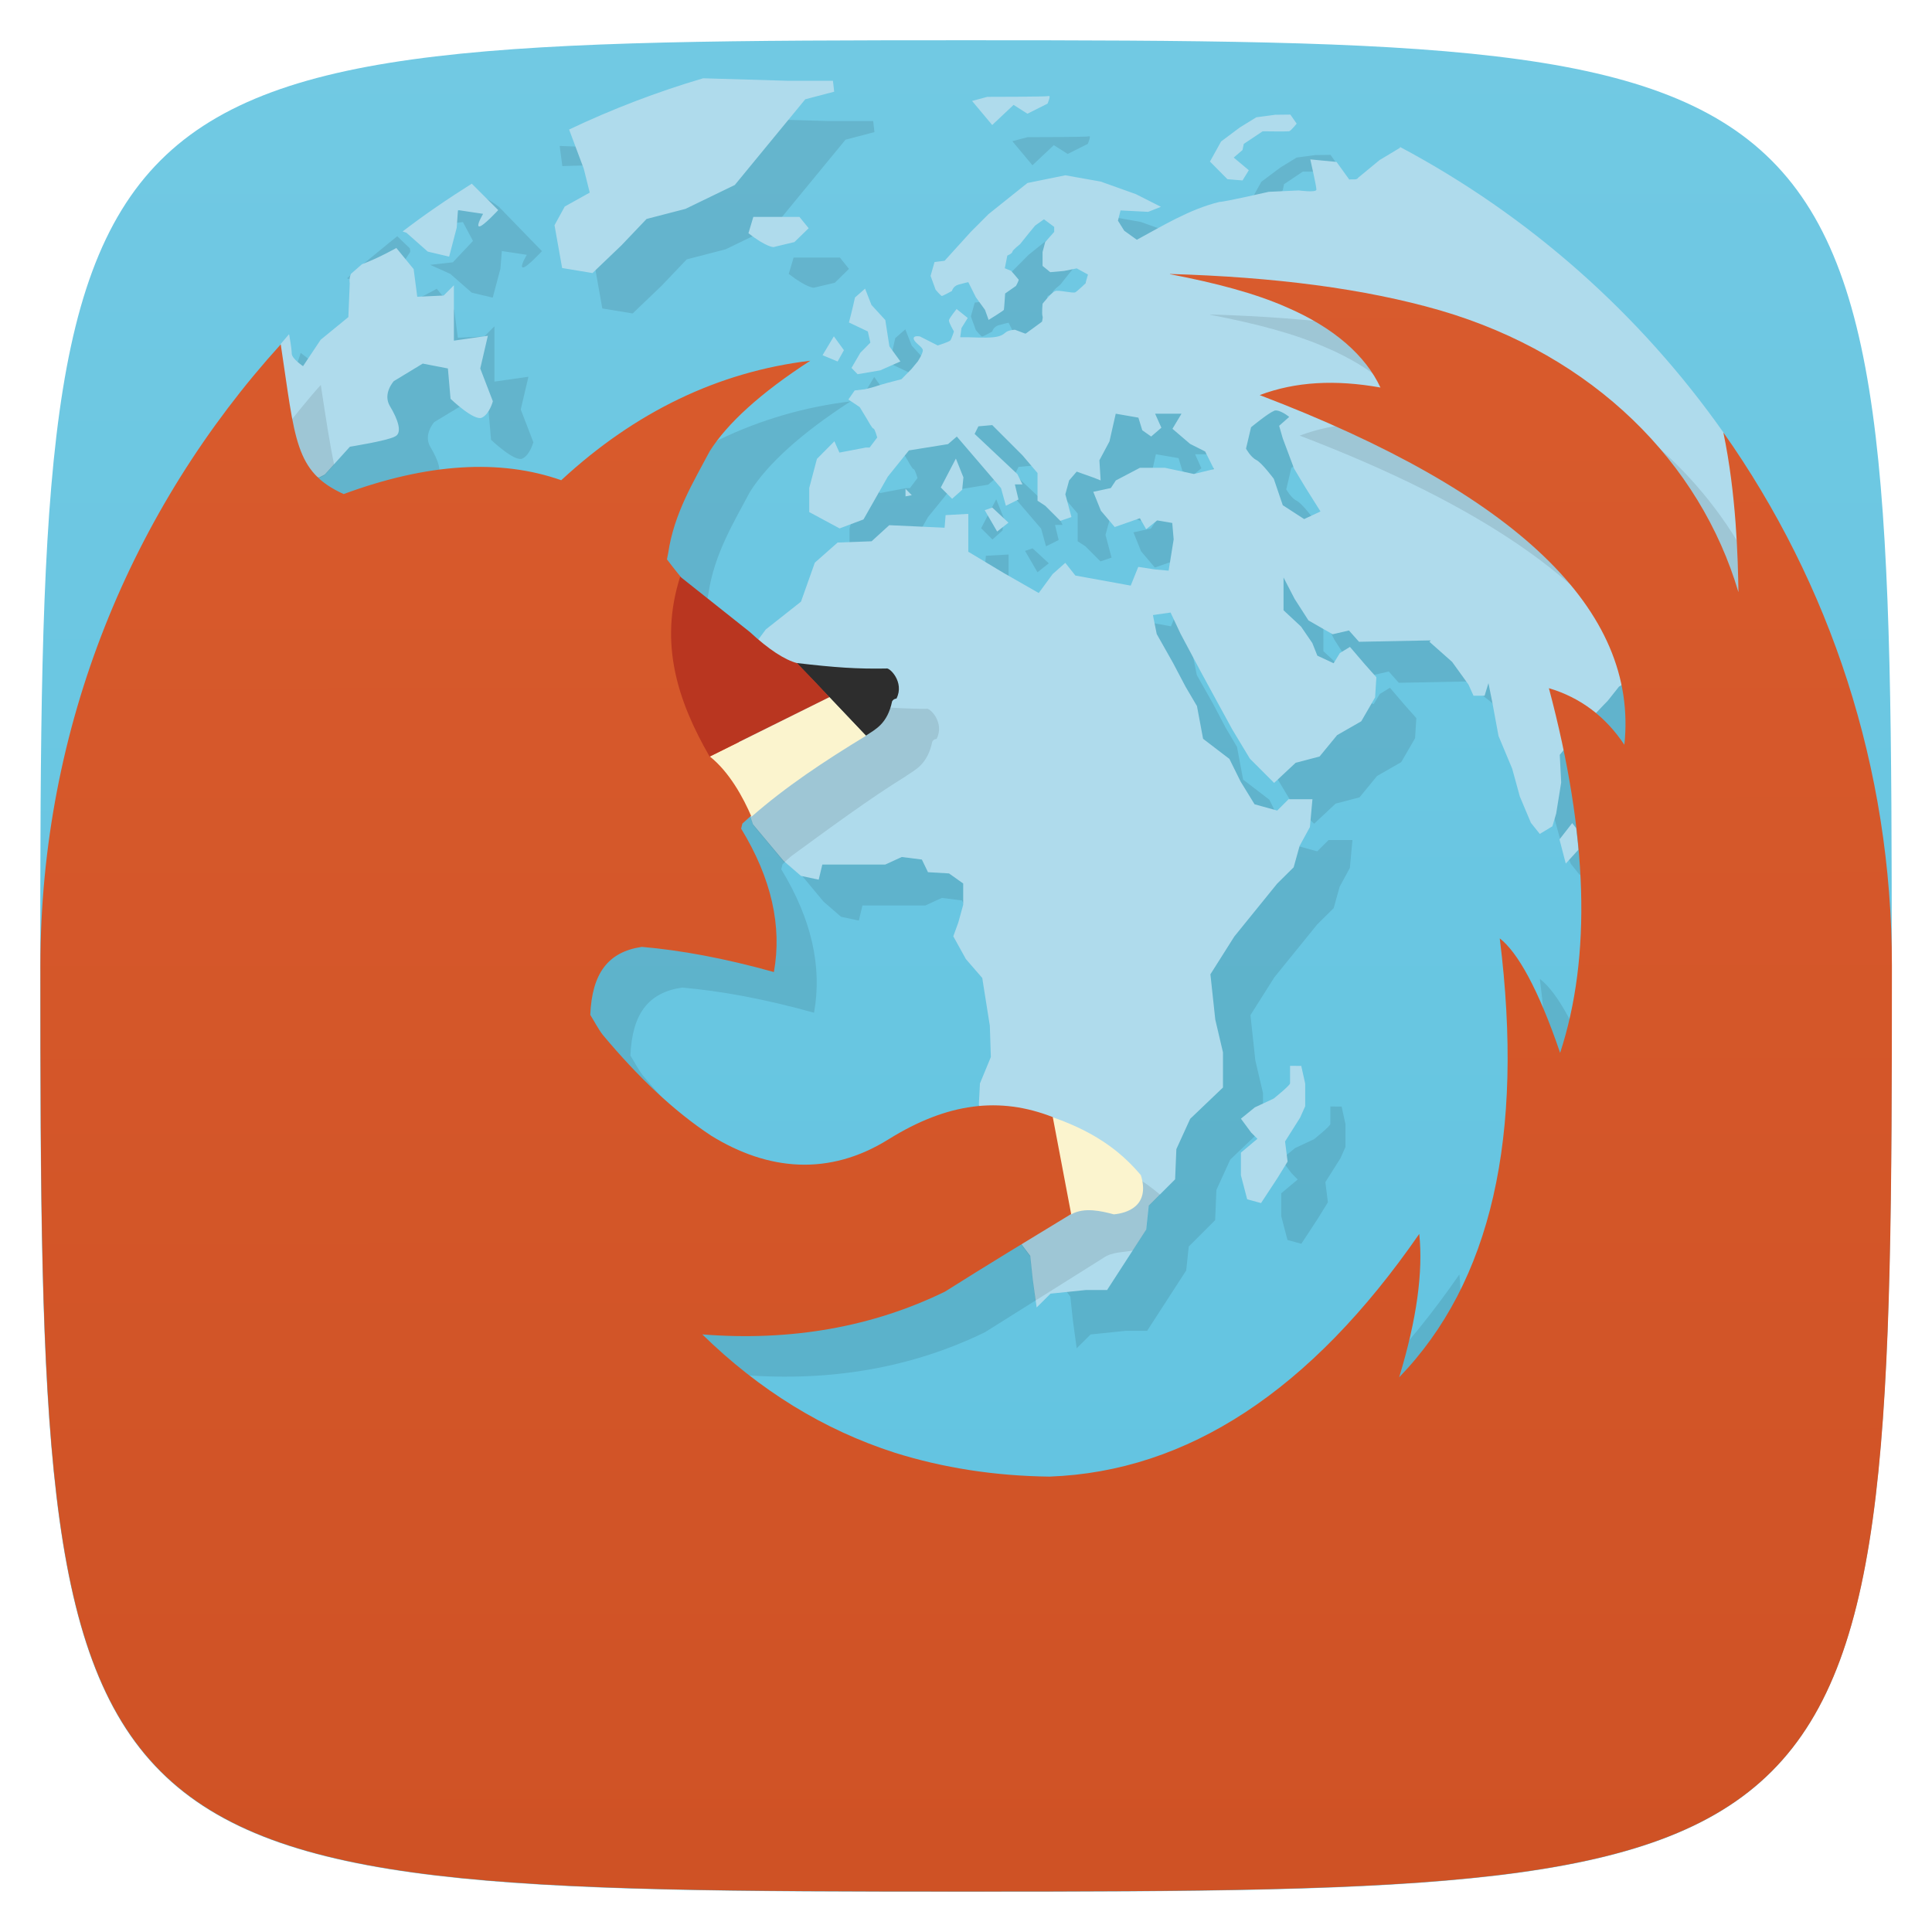 <svg viewBox="0 0 48 48" xmlns="http://www.w3.org/2000/svg" xmlns:xlink="http://www.w3.org/1999/xlink">
  <linearGradient id="a" gradientTransform="matrix(0 -1 1 0 -0 48)" gradientUnits="userSpaceOnUse" x1="1" x2="47">
    <stop offset="0" stop-color="#60c3e0"/>
    <stop offset="1" stop-color="#71c9e3"/>
  </linearGradient>
  <linearGradient id="b" gradientTransform="translate(.012 .007)" gradientUnits="userSpaceOnUse" x2="-.016" y1="47" y2=".993">
    <stop offset="0" stop-color="#cf5225"/>
    <stop offset="1" stop-color="#da5c2e"/>
  </linearGradient>
  <path d="m47 24c0 22.703-.297 23-23 23-22.703 0-23-.297-23-23 0-22.703.297-23 23-23 22.703 0 23 .297 23 23z" fill="url(#a)"/>
  <path d="m17.727 2.926c-.43.422-1.571.659-2.674.461l-.367.27-.781-.031.066.5 1.121-.031-.317 2.505.189 1.063.754.125.719-.688.625-.656.965-.25 1.229-.594.719-.875 1.031-1.254.719-.189-.031-.275h-1.121zm9.33.461c-.055.02-1.527.021-1.527.021l-.379.1.5.598.531-.5.344.219.5-.25c0 0 .09-.212.031-.187zm6 .461l-.375.004-.469.063-.406.25-.469.35-.277.5.59-.099.219-.188.031-.152.469-.313c0 0 .609.008.656 0 .051-.012.189-.191.189-.191zm-3.836 1.981l-.875-.314-.879-.156-.941.191-.969.779-.436.439-.654.719-.25.031-.096.344.125.344c0 0 .133.156.156.156.02 0 .25-.125.25-.125 0 0 .027-.117.156-.156.133-.039.25-.063.25-.063l.188.375.636-.225.083-.498.063-.316c0 0 .125-.051.125-.094 0-.039.191-.189.191-.189l.219-.275.156-.189.219-.156.254.189v.125l-.223.25-.066.25-3.201 2.166-1.623 1.504.281.189.189.311c0 0 .117.223.152.223.031 0 .094.219.094.219l-.189.25h-.094l-.656.125-.125-.281-.434.438-.191.723v.598l.754.406.594-.223.6-1.063.529-.652.967-.156.219-.188 1.098 1.281.121.438.314-.156-.09-.375h.188l-.125-.254-1.063-1 .094-.188.344-.031.75.75.375.441v.688l.191.125.375.375.275-.094-.15-.566.094-.344.188-.219.439.156.156.063-.031-.5.25-.469.156-.689.563.096.094.313.219.156.254-.219-.156-.346h.656l-.223.375-.808.967-.598.316-.125.188-.434.094.188.469.344.406.625-.219.156.277-.192.937-.188.465-1.375-.25-.25-.316-2.41-.277v-.941l-.564.031-.029.313-4.613 2.76-2.283-1.975.031-.156c.145-.988.633-1.773 1.031-2.527.434-.691 1.269-1.454 2.5-2.25-2.281.273-4.353 1.27-6.189 2.969l-4.121-1.081c.191-.09.066-.434-.125-.75-.191-.313.094-.625.094-.625l.719-.434.625.121.066.754c0 0 .59.563.781.465.188-.09.27-.406.27-.406l-.313-.813.191-.813-.844.121v-1.375l-.254.254-.656.031-.09-.688-.434-.529c0 0-.432.25-.85.406l-1.811 1.75-.719-.563c-.669 1.996-1.199 3.923-1.617 5.787 0 0-.854 9.446-.854 9.449 12 17 23 17 23 17 9 0 16.822-24.266 16.822-24.266zm-18.283-.248l.563-.064.25.469-.5.531-.563.063.5.225.531.465.523.125.191-.719.035-.439.621.094c0 0-.191.314-.094.314.098 0 .469-.406.469-.406l-1.066-1.098c0 0-.434-.344-.563-.25zm-.754.591l-.314-.303c-.142.111-.28.227-.42.342-.232.188-.464.376-.688.574-.048.042-.093.088-.141.131.37.094.851.289.938.229.129-.094.625-.875.625-.875.02-.026 0-.065 0-.098zm9.533.227l-.121.406c.449.348.621.344.621.344l.525-.125.35-.344-.225-.281zm2.775 1.783l-.25.219c-.066.305-.148.621-.148.621l.469.223.063.277.469.098-.098-.656-.344-.375zm-.773 1.184l-.281.469.375.156.156-.281zm10.938 1.85l.496 1.438-.504.254c0 0-.303-.406-.436-.469-.137-.066-.256-.281-.256-.281l.125-.531.564-.406zm-7.906 1.188l-.375.719.281.281.25-.223.031-.311zm.904 1.219l-.188.064.309.531.281-.223zm7.223 1.744l.277.531.344.535.598.344.406-.094.25.281 1.785-.035c-.007.157.379.401.531.535l1.492 2.652.188.689.277.654.219.277.314-.188.199 5.617c-.543-1.594-1.063-2.508-1.5-2.844.613 4.918-.211 8.539-2.5 10.906.441-1.445.598-2.629.5-3.564-2.691 3.891-5.754 5.904-9.189 6.03-1.352-.016-2.641-.216-3.844-.594-1.77-.57-3.359-1.551-4.781-2.939 2.219.176 4.245-.191 6.03-1.063l1.889-1.186.23.305.063.594.094.688.346-.344.875-.09h.529l.971-1.5.063-.594.656-.656.031-.75.344-.754.814-.777v-.875l-.191-.813-.121-1.125.594-.939 1.064-1.313.41-.406.148-.531.254-.469.064-.691h-.594l-.281.281-.564-.156-.344-.563-.281-.564-.652-.5-.152-.813-.281-.475-.313-.594-.406-.719-.094-.469.438-.064 1.535 2.908.434.723.602.6.535-.5.594-.156.436-.531.6-.344.344-.594.031-.5-.281-.316-.375-.438-.25.154-.156.254-.406-.188-.125-.314-.281-.41-.434-.404zm-13.24 5.928l.07.201.754.906.434.375.441.094.09-.375h1.563l.41-.188.5.063.152.313 1.264 5.781-6.652.76c-.934-.617-1.819-1.461-2.688-2.5-.118-.152-.216-.345-.314-.5.043-1.027.437-1.564 1.281-1.689.957.082 2.051.281 3.281.625.207-1.141-.064-2.334-.814-3.563l.031-.125c.032-.028.115-.103.197-.178zm13.414 6.195v.439c-.02.066-.406.375-.406.375l-.469.219-.346.281.256.344.154.156-.41.344v.563l.156.596.344.094.41-.625.25-.406-.063-.5.375-.594.125-.281v-.563l-.096-.439z" opacity=".1"/>
  <path d="m17.475 1.943c-1.152.34-2.267.767-3.336 1.275l.363.969.15.598-.621.346-.254.465.189 1.063.754.125.719-.688.625-.656.965-.25 1.227-.594.719-.875 1.031-1.254.719-.189-.031-.271h-1.121l-2.098-.062zm8.582.443c-.055.02-1.527.02-1.527.02l-.379.102.5.598.531-.5.344.219.5-.25c0 0 .09-.212.031-.188zm6 .461l-.375.004-.469.063-.406.25-.469.35-.277.5.434.438.375.031.156-.254-.375-.314.219-.188.031-.152.469-.313c0 0 .609.008.656 0 .051-.012.189-.191.189-.191l-.156-.223h-.002zm2.725.814v.01l-.008.006-.498.299-.531.438c-.035.068-.148.031-.223.047l-.316-.438-.652-.063c0 0 .152.664.152.75 0 .082-.438.021-.438.021l-.75.035c0 0-1.086.25-1.219.25-.739.177-1.445.613-2.055.941l-.313-.225-.156-.25.064-.254.688.035.316-.125-.621-.314-.875-.313-.879-.156-.941.191-.969.775-.438.439-.652.719-.25.031-.098.344.125.344c0 0 .133.156.156.156.02 0 .25-.125.25-.125 0 0 .027-.117.156-.156.133-.039.25-.063.25-.063l.188.375.227.313.09.25c0 0 .363-.223.379-.25.008-.031.031-.406.031-.406l.27-.189c0 0 .074-.133.066-.156-.012-.02-.188-.219-.188-.219l-.156-.063.063-.316c0 0 .125-.051.125-.094 0-.039.191-.189.191-.189l.219-.273.156-.189.219-.156.254.189v.125l-.223.25-.066.25v.344l.191.156.344-.031.314-.063.279.152-.064.223c0 0-.195.188-.25.219-.059.031-.41-.063-.5-.031-.09.031-.314.316-.314.316 0 0-.023.248 0 .313.012.023-.004.071-.012.129l-.025.02-.379.277h-.021l-.25-.094c0 0-.162.008-.229.066-.063.051-.119.102-.313.121-.191.02-.563 0-.598 0h-.219l.031-.229.156-.25-.277-.223c0 0-.184.23-.191.281-.004.055.125.277.125.277 0 0-.059.184-.09.223-.035.039-.313.125-.313.125l-.439-.223c0 0-.18-.038-.156.064.027.102.225.195.225.281 0 .082-.125.273-.125.273l-.156.189-.25.254-.344.09c0 0-.251.07-.314.094-.066.023-.254.066-.254.066l-.25.029-.156.225.281.189.189.311c0 0 .119.223.154.223.031 0 .092.221.092.221l-.189.25h-.094l-.656.125-.125-.281-.434.438-.191.723v.598l.754.406.594-.223.604-1.063.525-.652.971-.156.219-.188 1.098 1.281.121.438.313-.156-.09-.375h.188l-.125-.254-1.063-1 .094-.188.344-.031.75.75.375.441v.688l.191.125.375.375.277-.094-.152-.566.094-.344.188-.219.439.156.156.063-.031-.5.25-.469.156-.689.563.098.096.313.221.156.254-.219-.156-.348h.656l-.225.375.438.375.375.189.219.438-.5.121-.719-.154h-.621l-.598.314-.125.189-.436.094.189.469.344.406.625-.219.156.273.273-.219.375.064.035.408-.125.777-.344-.031-.41-.063-.188.465-1.375-.25-.25-.316-.316.281-.344.469-.875-.5-.875-.525v-.941l-.564.031-.025.313-1.375-.063-.439.4-.844.031-.566.5-.344.969-.875.691-.625.844-.031 1.625-.188.5-.043.396c.326.313.609.652.771 1.033-.043.037-.158.14-.27.242l.068.201.758.906.434.375.441.094.09-.375h1.563l.41-.188.5.063.152.314.523.031.352.25v.529l-.121.439-.125.344.313.566.406.469.189 1.188.025.777-.271.656-.027.527 1.047 3.452.23.305.063.594.096.688.346-.344.875-.09h.529l.971-1.5.063-.594.656-.656.031-.75.344-.754.814-.777v-.875l-.191-.813-.121-1.125.594-.939 1.064-1.313.41-.406.148-.531.256-.469.063-.691h-.594l-.281.281-.563-.156-.346-.563-.279-.564-.654-.5-.152-.813-.281-.477-.313-.594-.406-.719-.094-.471.438-.063.25.531.5.938.375.689.41.75.436.723.602.602.535-.5.594-.156.436-.531.6-.344.344-.594.031-.5-.281-.316-.375-.438-.25.152-.156.254-.404-.188-.125-.314-.281-.41-.434-.404v-.814l.275.531.344.535.6.344.406-.094.25.281 1.783-.035-.033.035.564.5.406.563.125.277h.275l.096-.313.094.467.156.846.34.813.189.689.275.654.221.277.313-.188.094-.314.125-.775-.035-.688.098-.119.805-.922c.137-.148.287-.299.287-.299l.281-.354.063-.037 2.912-2.32c.179-.855.229-2.422-.371-3.945-2.078-2.952-4.831-5.397-8.04-7.104zm-23.06.902c-.598.378-1.16.758-1.719 1.188l.094.031.531.469.531.125.188-.719.031-.438.625.094c0 0-.188.313-.094.313.094 0 .469-.406.469-.406l-.656-.656zm6.994.826l-.121.406c.449.348.621.344.621.344l.521-.125.354-.344-.229-.281zm-8.867.771c0 0-.436.248-.854.404-.002.002-.004.002-.006.004-.091.079-.18.156-.27.236-.053.12-.029.23-.029.23l-.035.844-.688.563-.438.656c0 0-.281-.188-.281-.313 0-.125-.063-.471-.063-.471l-.008-.006-.205.242c-.071 2.241.088 3.02.951 3.316l.146-.076.625-.691c0 0 .934-.148 1.121-.254.191-.09.066-.434-.125-.75-.191-.313.094-.625.094-.625l.719-.436.625.121.066.754c0 0 .59.565.781.467.188-.09.27-.406.27-.406l-.313-.814.189-.813-.844.121v-1.375l-.254.254-.656.031-.09-.688-.432-.527zm11.643 1.012l-.25.219c-.066.305-.15.621-.15.621l.469.223.063.277-.25.254-.219.375.152.156.563-.096.5-.221-.273-.375-.102-.654-.344-.375-.158-.404zm-.775 1.184l-.281.469.375.156.156-.281zm10.938 1.848c.137-.043.375.154.375.154l-.25.221.09.313.281.75.281.469.375.596-.406.189-.531-.344-.223-.656c0 0-.303-.406-.436-.469-.137-.066-.254-.281-.254-.281l.125-.531c0 0 .431-.355.564-.402l.008-.006v-.002zm-7.906 1.188l-.375.719.281.281.25-.223.031-.309-.188-.469zm-1.252.752v.188l.156-.029-.156-.158zm2.156.467l-.188.064.309.531.281-.221-.402-.375zm14.408 7.838l-.316.406.156.6.316-.346c-.016-.175-.036-.354-.057-.533l-.1-.127zm-7.01 6.03v.439c-.02.066-.406.375-.406.375l-.469.219-.346.281.254.344.156.156-.41.344v.563l.156.596.344.094.41-.625.25-.406-.063-.5.375-.594.125-.281v-.563l-.098-.439-.279-.002z" fill="#afdbec"/>
  <path d="m30.06 7.813l.004.002.008.006c1.137.219 2.094.471 2.875.814 1.203.516 1.977 1.215 2.344 2-1.117-.199-2.109-.149-3 .188 4.488 1.712 7.313 3.659 8.475 5.826l2.42-1.93c.058-.279.091-.652.104-1.057-1.303-2.266-3.544-4.076-6.51-4.943-1.883-.545-4.134-.831-6.719-.906m-22.09 1.75c-.325.358-.624.739-.926 1.117.12.683.378 1.028.877 1.201l.146-.078.234-.26c-.109-.511-.201-1.116-.332-1.98m10.666 10.729l.07.201.756.906.027.023c.045-.04.098-.087.168-.15.88-.643 1.953-1.437 2.857-1.992l-.002-.002c.242-.16.534-.294.65-.852.023-.039.055-.063.109-.07.207-.41-.18-.785-.254-.746-.726.012-2.217-.135-2.217-.135 0 0-2.228.332-2.166 2.816zm6.727 10.619l.23.305.063.594.07.502 1.686-1.059c.215-.156.517-.136.732-.185l.328-.506.063-.594.287-.287c-.383-.327-.892-.658-1.666-.926" opacity=".1"/>
  <path d="m29.07 6.814h.008c1.137.219 2.094.471 2.875.814 1.203.516 1.977 1.215 2.344 2-1.117-.199-2.109-.149-3 .188 6.383 2.434 9.416 5.343 9.06 8.688-.465-.699-1.093-1.175-1.875-1.406.977 3.668 1.06 6.676.279 9.06-.543-1.594-1.063-2.508-1.5-2.844.613 4.918-.211 8.539-2.5 10.906.441-1.445.598-2.629.5-3.564-2.691 3.891-5.753 5.905-9.188 6.03-1.352-.016-2.641-.216-3.844-.594-1.77-.57-3.359-1.551-4.781-2.939 2.219.176 4.244-.191 6.03-1.063 1.03-.65 2.106-1.304 3.131-1.926.136-.796.087-1.613-.451-2.409-1.316-.516-2.615-.363-4.086.553-1.469.915-2.985.785-4.406-.094-.934-.617-1.819-1.461-2.688-2.5-.118-.152-.215-.345-.313-.5.043-1.027.437-1.564 1.281-1.689.957.082 2.051.281 3.281.625.207-1.141-.064-2.334-.814-3.563l.031-.125c.075-.067.395-.358.469-.422l-1.998-5.704c0 0-.194-.237-.345-.439l.031-.156c.145-.988.633-1.775 1.031-2.529.434-.691 1.269-1.454 2.5-2.25-2.281.273-4.352 1.27-6.188 2.969-1.52-.535-3.332-.422-5.406.344-1.223-.556-1.204-1.355-1.563-3.719-3.703 4.082-5.971 9.491-5.971 15.438 0 22.703.297 23 23 23 22.703 0 23-.297 23-23 0-4.93-1.547-9.506-4.188-13.25.321 1.531.362 3.11.375 3.969-.949-3.211-3.586-5.883-7.406-7-1.883-.545-4.134-.831-6.719-.906" fill="url(#b)"/>
  <path d="m26.614 30.17c.328-.184.746-.082 1.059 0 .309-.027.91-.195.672-.973-.398-.469-1-1.027-2.188-1.438m.457 2.41" fill="#fbf4ce"/>
  <path d="m19.789 16.472l1.723 1.805c.242-.16.535-.293.652-.852.023-.039.055-.063.109-.07.207-.41-.18-.785-.254-.746-.73.012-1.258-.023-2.23-.137" fill="#2d2d2d"/>
  <path d="m18.676 20.304c-.215-.504-.562-1.129-1.039-1.508l2.969-1.477.91.961c-1.047.637-1.988 1.261-2.844 2.01" fill="#fbf4ce"/>
  <path d="m16.899 14.327c-.531 1.66-.062 3.094.731 4.469l2.977-1.477c-.395-.426-.805-.844-.805-.844-.305-.082-.695-.332-1.172-.773" fill="#b93620"/>
</svg>
